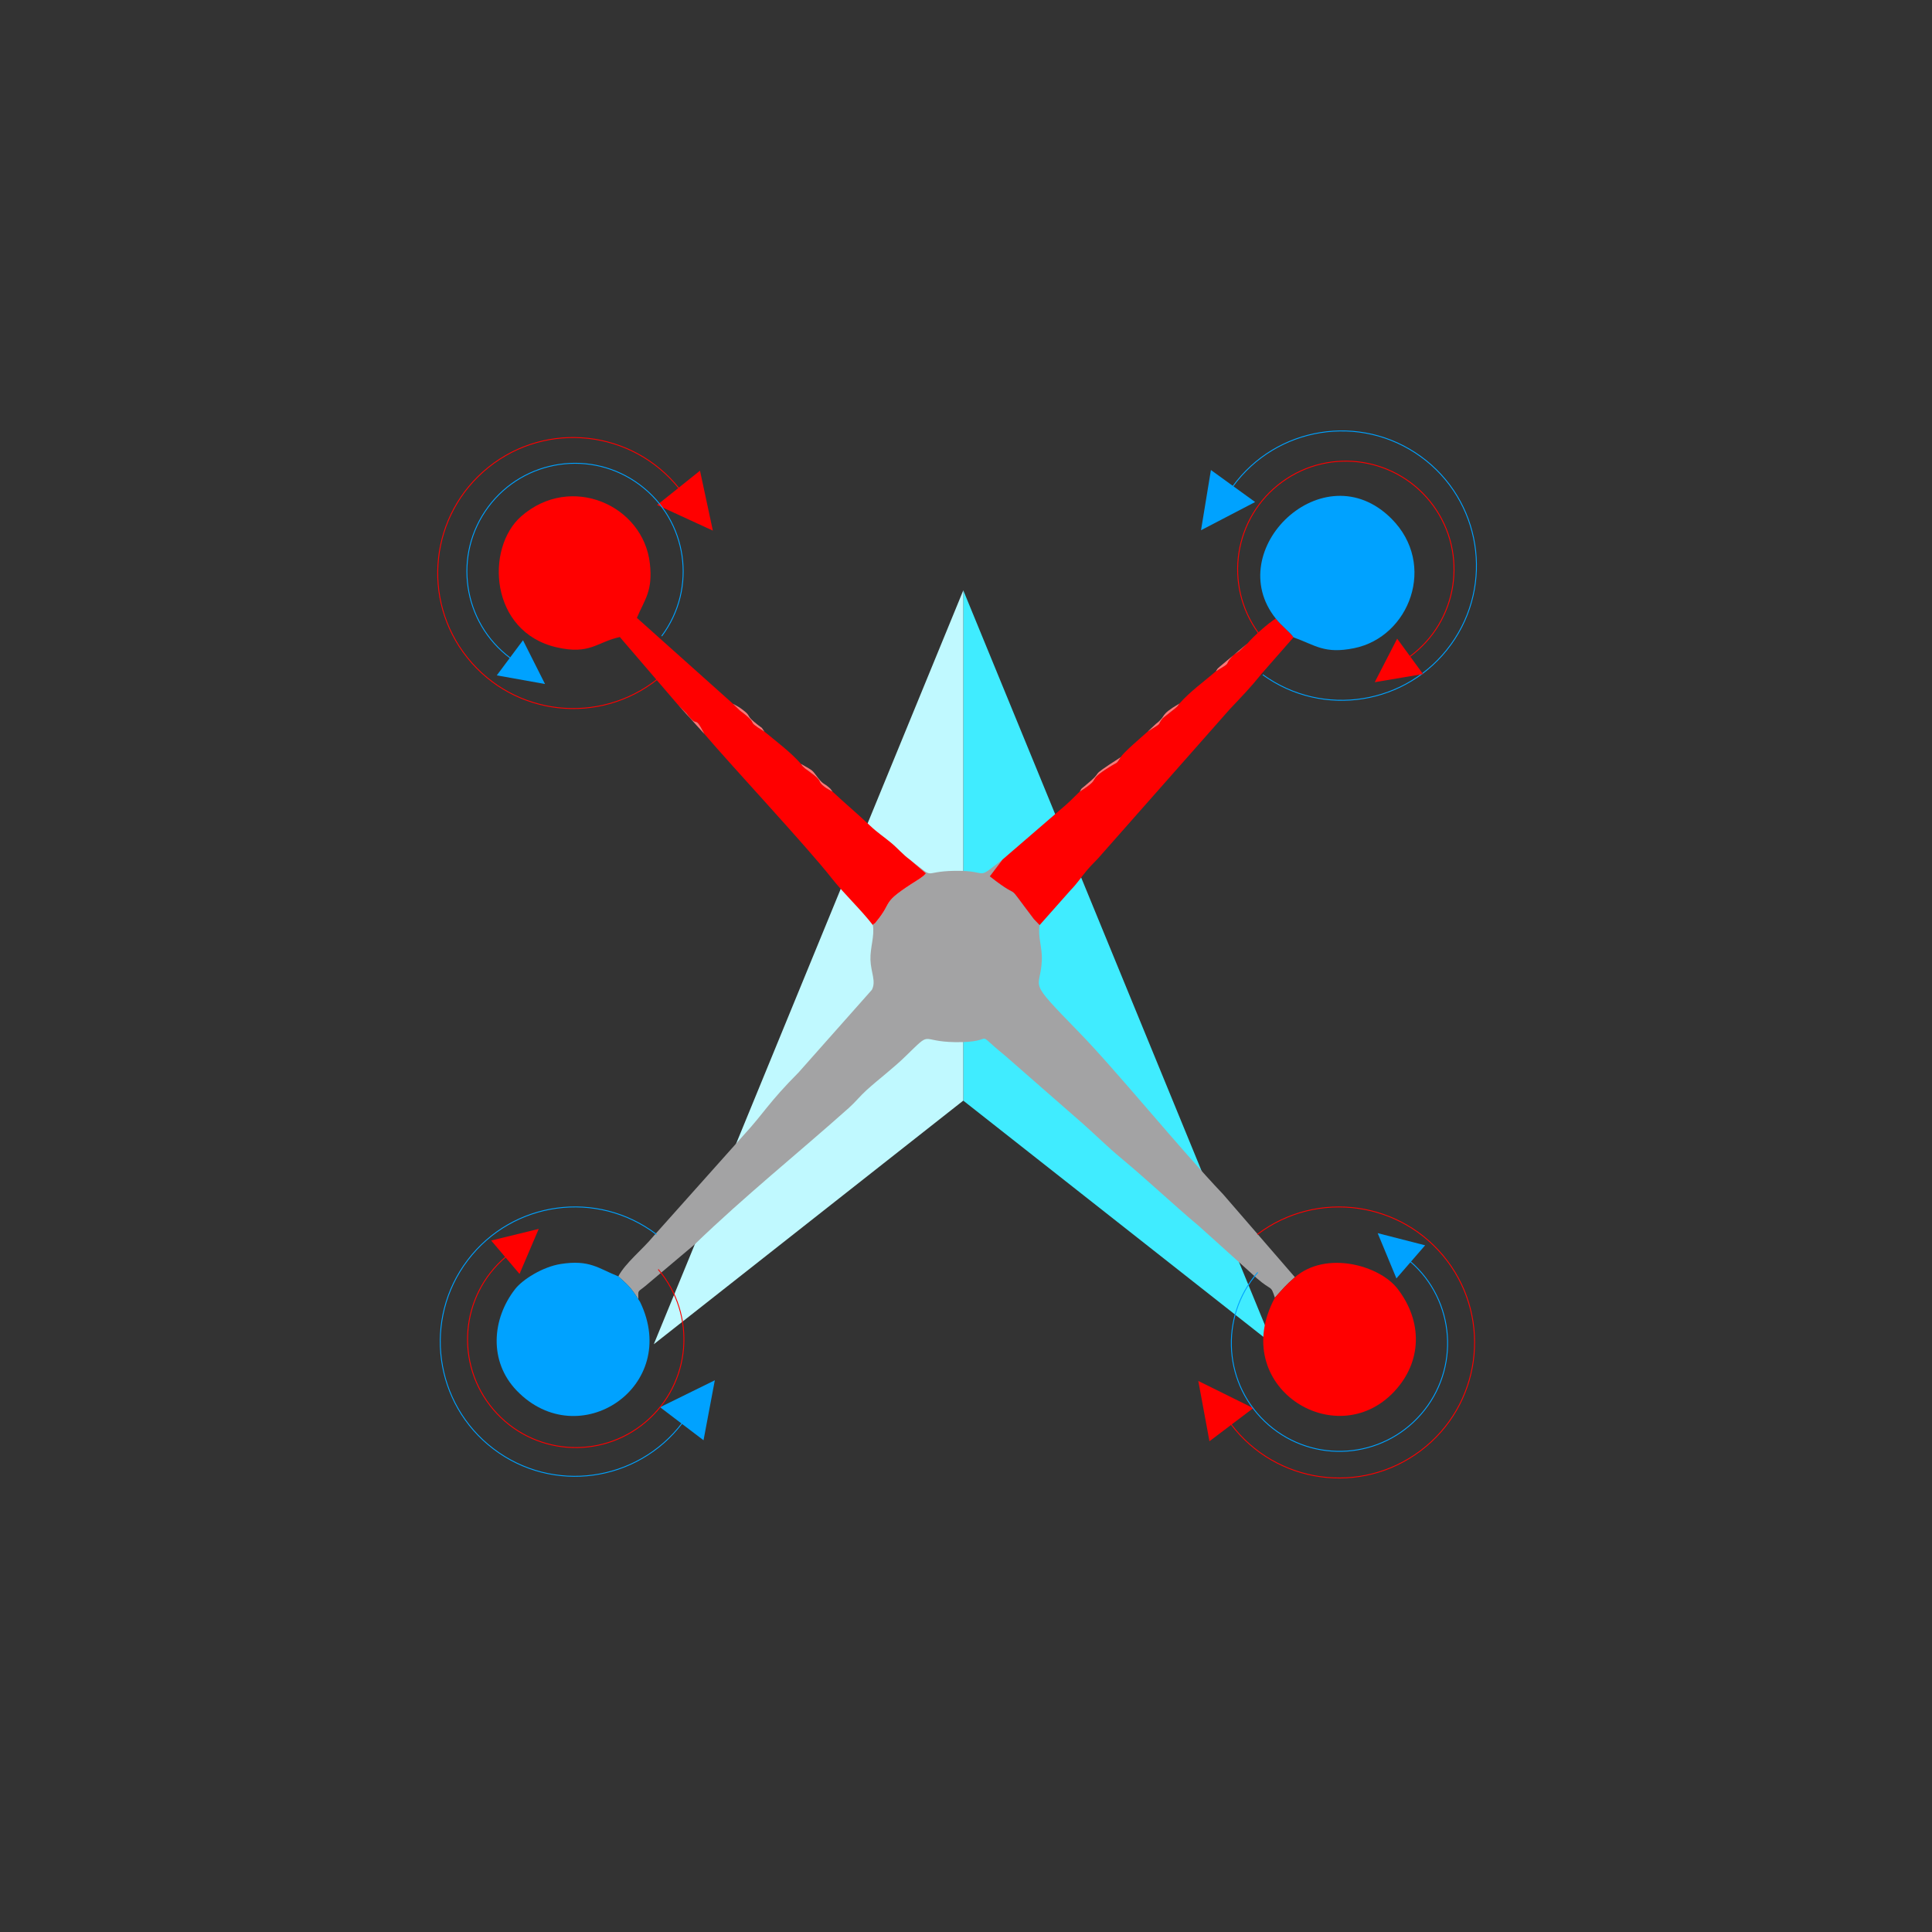 <?xml version="1.0" encoding="UTF-8"?>
<!DOCTYPE svg PUBLIC "-//W3C//DTD SVG 1.1//EN" "http://www.w3.org/Graphics/SVG/1.1/DTD/svg11.dtd">
<!-- Creator: CorelDRAW 2020 (64-Bit) -->
<svg xmlns="http://www.w3.org/2000/svg" xml:space="preserve" width="162.585mm" height="162.585mm" version="1.1" style="shape-rendering:geometricPrecision; text-rendering:geometricPrecision; image-rendering:optimizeQuality; fill-rule:evenodd; clip-rule:evenodd"
viewBox="0 0 16258.54 16258.54"
 xmlns:xlink="http://www.w3.org/1999/xlink"
 xmlns:xodm="http://www.corel.com/coreldraw/odm/2003">
 <rect x="0" y="0" width="16258.54" height="16258.54" fill="#333333" stroke="none"/>
 <defs>
  <style type="text/css">
   <![CDATA[
    .str0 {stroke:#00A2FF;stroke-width:7.6;stroke-miterlimit:22.926}
    .str1 {stroke:red;stroke-width:7.6;stroke-miterlimit:22.926}
    .fil6 {fill:none}
    .fil4 {fill:#00A2FF}
    .fil0 {fill:#40ECFF}
    .fil2 {fill:#A3A3A4}
    .fil1 {fill:#C0F9FF}
    .fil3 {fill:red}
    .fil5 {fill:#FF7676}
   ]]>
  </style>
   <clipPath id="id0">
    <path d="M-81.73 16176.33l16258.07 0 0 -16258.07 -16258.07 0 0 16258.07z"/>
   </clipPath>
 </defs>
 <g id="Layer_x0020_1">
  <g id="_2040176801568">
   <polygon class="fil0" points="8106.45,4967.92 8106.29,9262.23 10710.72,11312.34 "/>
   <polygon class="fil1" points="8106.29,9262.23 8106.45,4967.92 5501.86,11312.34 "/>
  </g>
  <g>
  </g>
  <g style="clip-path:url(#id0)">
   <g>
    <path class="fil2" d="M7345.32 7784.76c16.66,88.81 -23.63,190.55 -20.18,292.24 3.63,106.79 49.69,181.71 11.74,253.11l-616.13 694.55c-250.28,251.53 -292.61,342.46 -454.44,518.84l-767.79 860.14c-93.11,113.36 -233.94,222.36 -295.15,337.43 77.1,70.28 102.2,86.71 168.74,193.09l13.96 21.28 -13.96 -21.28c-1.76,-83.52 -7.88,-56.9 58.59,-111.85l413.05 -348.28c418.63,-404.95 875.14,-771.59 1301.24,-1151.83 51.83,-46.25 93.71,-99.48 147.3,-148.07 106.79,-96.84 218.37,-178.43 328.39,-285.47 230.92,-224.64 111.18,-123.26 416.2,-118.59 376.45,5.76 131.76,-120.97 421.03,113.43l654.55 572.42c115.67,102.74 204.74,192.82 322.23,290.43 224.21,186.26 432.39,385.07 655.09,571.84l488.99 440.58c125.31,109.28 113.43,49.49 149.75,161.9 74.04,-81.84 85.05,-99.42 168.69,-172.49l-603.83 -697.44c-365.54,-384.01 -897.51,-1040.41 -1213.73,-1364.82 -452.41,-464.13 -323.43,-340.75 -312.05,-606.41 4.39,-102.44 -35.71,-203.64 -18.85,-294.24l-48.98 -51.11c-273.88,-361.07 -68.95,-122.22 -370.43,-359.24l107.15 -141.4c-239.28,186.19 -97.19,90.22 -400.03,94.77 -292.63,4.39 -149.01,83.22 -379.46,-93.9l135.31 115.18c-23.73,25.59 -13.61,15.89 -41.99,37.2 -4.47,3.36 -9.39,6.87 -14.04,10.08 -4.46,3.07 -9.54,5.98 -14.04,8.81 -324.62,204.61 -195.44,167.57 -350.73,353.6 -2.7,3.23 -10.78,16.53 -12.81,12.8 -2.08,-3.81 -8.56,8.88 -13.38,12.7z"/>
    <path class="fil3" d="M5710.03 5936.55l67.8 67.7c104.2,139.02 58.19,-6.08 150.15,172.6 237.47,278.27 862.33,948.19 1067.76,1209.54 108.25,137.73 246.21,263.93 349.58,398.37 4.82,-3.82 11.3,-16.51 13.38,-12.7 2.03,3.73 10.11,-9.57 12.81,-12.8 155.29,-186.03 26.11,-148.99 350.73,-353.6 4.5,-2.83 9.58,-5.74 14.04,-8.81 4.65,-3.21 9.57,-6.72 14.04,-10.08 28.38,-21.31 18.26,-11.61 41.99,-37.2l-135.31 -115.18c-57.95,-41.75 -101.71,-95.08 -156.6,-140.67 -63.78,-52.99 -116.55,-86.95 -175.46,-142.56 -116.25,-109.76 -204.18,-181.83 -318.02,-288.36 -24.31,-14.55 -51.65,-27.7 -70.32,-42.57 -70.95,-56.49 1.95,-35.16 -125.63,-126.79 -4.31,-3.09 -35.58,-25.56 -37.62,-27.4 -26.5,-23.91 -12.02,-10.65 -33.58,-38.14 -84.98,-97.77 -211.16,-191.23 -306.44,-270.76 -180.93,-110.42 -23.27,-40.81 -207.53,-178.01l-58.65 -57.38 -807.43 -722.16c65.77,-156.66 135.18,-224.35 109.37,-456.45 -54.74,-492.22 -665.88,-762.67 -1082.33,-398.48 -303.9,265.77 -267.76,973 298.19,1103.02 280.53,64.45 334.97,-43.53 531.15,-86.8l493.93 575.67z"/>
    <path class="fil3" d="M10498.1 5414.39l-70.69 66.27c-32.01,22.71 -42.73,24.25 -69.89,56.76 -55.64,66.61 13.46,29.27 -126.18,112.38 -96.32,83.98 -217.4,169.99 -305.86,270.81 -22.25,29.04 -6.03,13.72 -33.09,38.35l-106.72 84.54c-56.93,69.02 13.97,25.92 -126.55,112.33 -49.41,44.78 -207.27,178.15 -227.49,216.05 -43.85,65.04 -14.8,32.36 -99.04,85.35 -203.88,128.26 -45.51,78.63 -246.29,204.61 -51,50.41 -104.86,104.48 -160.27,149.46l-489.54 422.22 -107.15 141.4c301.48,237.02 96.55,-1.83 370.43,359.24l48.98 51.11 262.51 -296.17c54.28,-55.68 83.83,-102.77 133.71,-162.91 44.26,-53.36 86.64,-88.06 131.49,-143.04l1070.47 -1212.59c113.58,-120.45 174.45,-182.29 270.14,-300.96l268.21 -306.23c-22.67,-37.52 -102.47,-97.48 -149.03,-157.88 -61.46,36.74 -188.47,149.63 -238.15,208.9z"/>
    <path class="fil4" d="M10736.25 5205.49c46.56,60.4 126.36,120.36 149.03,157.88 185.16,66.34 258.9,141.94 509.51,91.47 466.72,-93.99 700.36,-704.85 314.32,-1090.62 -572.68,-572.27 -1433.61,265.67 -972.86,841.27z"/>
    <path class="fil4" d="M5386.07 10955.44l-13.96 -21.28c-66.54,-106.38 -91.64,-122.81 -168.74,-193.09 -168.32,-66.72 -240.35,-142.41 -484.54,-104.16 -154.51,24.2 -321.91,132.15 -383.07,210.23 -197.35,251.94 -223.63,610.95 13.28,856.13 521.64,539.86 1383.75,-33.79 1037.03,-747.83z"/>
    <path class="fil3" d="M10897.21 10748.18c-83.64,73.07 -94.65,90.65 -168.69,172.49 -396.96,742.8 508.82,1317.42 1003.89,790.3 236.5,-251.81 240.65,-591.33 28.36,-865.95 -152.14,-196.8 -600.1,-323.34 -863.56,-96.84z"/>
    <path class="fil5" d="M9086.3 6661.84c200.78,-125.98 42.41,-76.35 246.29,-204.61 84.24,-52.99 55.19,-20.31 99.04,-85.35 -309.82,200.03 -107.22,82.59 -302.21,242.02 -46.73,38.2 -20.77,15.9 -43.12,47.94z"/>
    <path class="fil5" d="M6433.33 6157.14c-33.14,-47.32 -11.61,-22.18 -54.94,-56.12 -115.17,-90.19 -47.11,-65.96 -126.05,-126.25 -35.7,-27.27 -46.45,-30.75 -85.19,-53.02l58.65 57.38c184.26,137.2 26.6,67.59 207.53,178.01z"/>
    <path class="fil5" d="M7006.92 6662.8l-20.13 -26.27c-59.74,-55.58 -51.79,-25.76 -102.96,-90.65 -56.12,-71.18 -27.54,-50.62 -144.06,-117.98 21.56,27.49 7.08,14.23 33.58,38.14 2.04,1.84 33.31,24.31 37.62,27.4 127.58,91.63 54.68,70.3 125.63,126.79 18.67,14.87 46.01,28.02 70.32,42.57z"/>
    <path class="fil5" d="M9659.12 6155.83c140.52,-86.41 69.62,-43.31 126.55,-112.33l106.72 -84.54c27.06,-24.63 10.84,-9.31 33.09,-38.35 -178.68,104.65 -100.45,96.46 -197.63,170.84l-68.73 64.38z"/>
    <path class="fil5" d="M10231.34 5649.8c139.64,-83.11 70.54,-45.77 126.18,-112.38 27.16,-32.51 37.88,-34.05 69.89,-56.76l70.69 -66.27 -235.55 197.92c-25.46,23.34 -11.57,10.16 -31.21,37.49z"/>
    <path class="fil5" d="M5927.98 6176.85c-91.96,-178.68 -45.95,-33.58 -150.15,-172.6l-67.8 -67.7 217.95 240.3z"/>
   </g>
  </g>
  <polygon class="fil6" points="-81.73,16176.33 16176.34,16176.33 16176.34,-81.74 -81.73,-81.74 "/>
  <g id="_1621092186352">
   <g id="_2040301277840">
    <path class="fil6 str0" d="M5524.36 10387.94c-498.58,-378.98 -1209.58,-281.73 -1588.26,216.45 -378.98,498.58 -281.73,1209.58 216.45,1588.26 498.57,378.98 1209.58,281.73 1588.26,-216.45"/>
    <polygon id="_1_0" class="fil4" points="6015.57,11615.56 5554.74,11842.27 5920.44,12120.25 "/>
   </g>
  </g>
  <g id="_1621092181648">
   <g id="_2040301277984">
    <path class="fil6 str1" d="M10581.34 10387.63c502.48,-379.69 1217.61,-280.15 1597.3,222.33 379.69,502.47 280.15,1217.6 -222.33,1597.29 -502.47,379.69 -1217.6,280.15 -1597.29,-222.32"/>
    <polygon id="_1_0_1" class="fil3" points="10084.14,11621.16 10178.06,12128.58 10546.62,11850.08 "/>
   </g>
  </g>
  <g id="_1621092181600">
   <g id="_2040301274048">
    <path class="fil6 str1" d="M5539.25 10682.54c325.27,383.41 278.13,957.92 -105.29,1283.19 -383.42,325.26 -957.92,278.12 -1283.19,-105.3 -325.27,-383.41 -278.13,-957.92 105.29,-1283.19"/>
    <polygon id="_1_1" class="fil3" points="4533.64,10341.77 4133.42,10439.47 4372,10720.71 "/>
   </g>
  </g>
  <g id="_1621092183040">
   <g id="_2040301253024">
    <path class="fil6 str1" d="M5536.64 5712.43c-491.58,393.69 -1209.24,314.33 -1602.92,-177.26 -393.69,-491.58 -314.33,-1209.23 177.26,-1602.92 491.58,-393.69 1209.23,-314.32 1602.92,177.26"/>
    <polygon id="_1_2" class="fil3" points="5998.91,4465.39 5890.74,3960.83 5530.17,4249.59 "/>
   </g>
  </g>
  <g id="_1621092180688">
   <g id="_2040301306496">
    <path class="fil6 str0" d="M10584.66 10707.44c-329.44,379.84 -288.33,954.52 91.21,1283.7 379.84,329.44 954.52,288.33 1283.7,-91.21 329.44,-379.84 288.32,-954.52 -91.21,-1283.7"/>
    <polygon id="_1_3" class="fil4" points="11593.64,10377.43 11751.42,10758.38 11993.06,10479.77 "/>
   </g>
  </g>
  <g id="_1621092180352">
   <g id="_2040301300496">
    <path class="fil6 str0" d="M10626.74 5677.98c507.27,367.26 1215.82,253.46 1582.78,-253.41 367.26,-507.27 253.46,-1215.82 -253.41,-1582.78 -507.27,-367.26 -1215.82,-253.46 -1582.78,253.41"/>
    <polygon id="_1_4" class="fil4" points="10107.05,4462.14 10562.47,4224.75 10190.39,3955.37 "/>
   </g>
  </g>
  <g id="_1621092180304">
   <g id="_2040301290704">
    <path class="fil6 str1" d="M10590.71 5328.36c-296.7,-405.92 -208.17,-975.52 197.75,-1272.23 405.92,-296.71 975.51,-208.17 1272.22,197.75 296.71,405.92 208.18,975.51 -197.74,1272.22"/>
    <polygon id="_1_5" class="fil3" points="11569.07,5740.9 11975.31,5672.37 11757.67,5374.63 "/>
   </g>
  </g>
  <g id="_1621092178672">
   <g id="_2040301285664">
    <path class="fil6 str0" d="M5568.56 5352.92c300.62,-403.04 217.36,-973.14 -185.35,-1273.52 -403.04,-300.62 -973.14,-217.36 -1273.52,185.35 -300.62,403.04 -217.36,973.14 185.36,1273.52"/>
    <polygon id="_1_6" class="fil4" points="4586.58,5756.22 4401.21,5387.91 4180.71,5683.53 "/>
   </g>
  </g>
 </g>
</svg>

